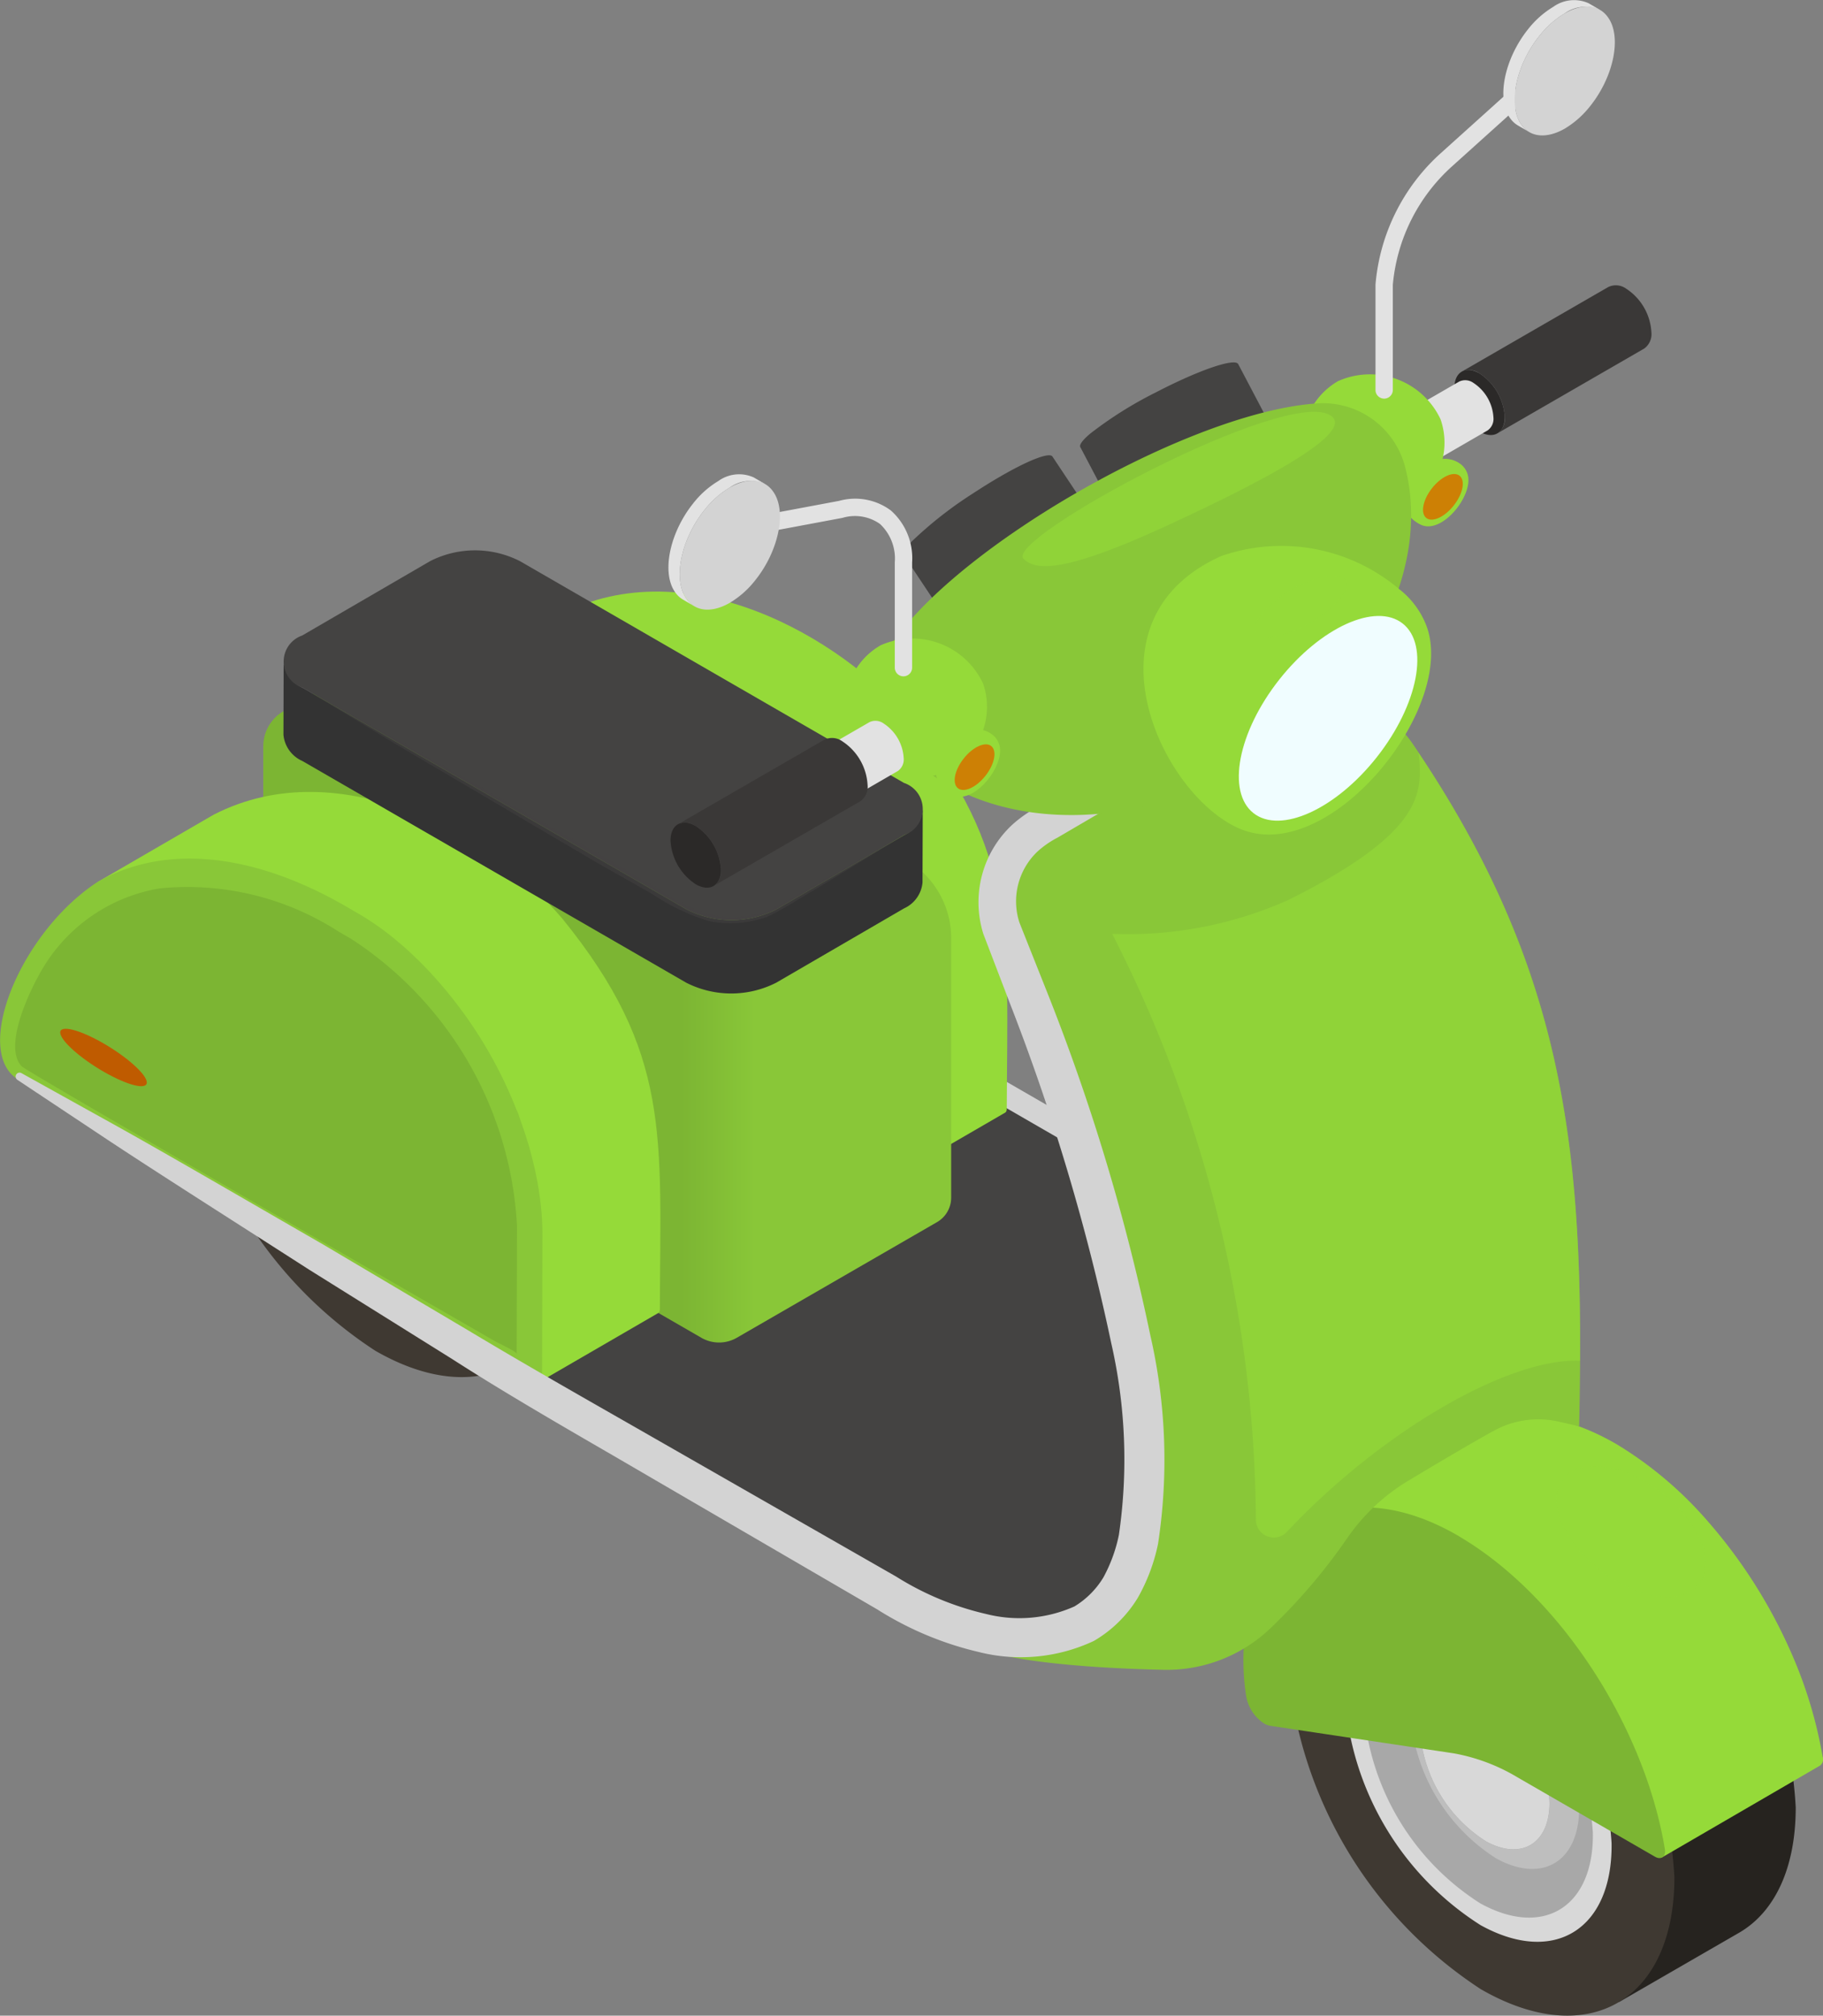 <svg xmlns="http://www.w3.org/2000/svg" id="_12" width="71.911" height="79.491" viewBox="0 0 71.911 79.491">
    <rect x="0" y="0" width="71.911" height="79.491" fill="#808080" stroke="none"/>
    <defs>
        <linearGradient id="linear-gradient" x1=".607" x2=".714" y1=".5" y2=".5" gradientUnits="objectBoundingBox">
            <stop offset="0" stop-color="#7cb533"/>
            <stop offset="1" stop-color="#89c738"/>
        </linearGradient>
        <style>
            .cls-1{fill:#26231f}.cls-2{fill:#3f3932}.cls-24,.cls-3{isolation:isolate}.cls-4{fill:#d8d8d8}.cls-5{fill:#a8a8a8}.cls-6{fill:#bebebe}.cls-7{fill:#d3d3d3}.cls-8{fill:#444342}.cls-24,.cls-9{fill:#95da39}.cls-12{fill:#7cb533}.cls-13{fill:#89c738}.cls-24{opacity:.6;mix-blend-mode:screen}.cls-18{fill:#2b2928}.cls-19{fill:#3a3837}.cls-20{fill:#e2e2e2}.cls-21{fill:#cd8005}
        </style>
    </defs>
    <g id="Grupo_727" transform="translate(-329.351 -126.379)">
        <g id="Grupo_721">
            <g id="Axonometric_Cylinder">
                <path id="Trazado_3318" d="M348.931 159.251c-2.134-1.232-4.063-1.335-5.449-.505l-4.781 2.76 10.9 18.645 4.781-2.76c1.352-.81 2.186-2.509 2.186-4.914a16.878 16.878 0 0 0-7.637-13.226z" class="cls-1"/>
                <path id="Cylinder_face" d="M351.786 175.237c0 4.869-3.419 6.843-7.636 4.408a16.877 16.877 0 0 1-7.636-13.225c0-4.87 3.419-6.843 7.636-4.409a16.879 16.879 0 0 1 7.636 13.226z" class="cls-2"/>
            </g>
            <g id="Grupo_720" class="cls-3">
                <path id="Trazado_3319" d="M344.136 177.12a11.589 11.589 0 0 1-5.352-9.058c-.051-3.395 2.263-4.844 5.168-3.236a11.59 11.59 0 0 1 5.353 9.058c.051 3.395-2.263 4.843-5.169 3.236z" class="cls-4"/>
                <path id="Trazado_3320" d="M344.123 176.258a9.966 9.966 0 0 1-4.6-7.788c-.043-2.919 1.946-4.164 4.444-2.782a9.963 9.963 0 0 1 4.6 7.788c.044 2.918-1.946 4.164-4.444 2.782z" class="cls-5"/>
                <g id="Grupo_719">
                    <path id="Trazado_3321" d="M344.346 173.81a5.632 5.632 0 0 1-2.6-4.4c-.025-1.649 1.1-2.353 2.512-1.572a5.635 5.635 0 0 1 2.6 4.4c.024 1.649-1.1 2.353-2.512 1.572z" class="cls-4"/>
                    <path id="Trazado_3322" d="M347.118 169.337a6.776 6.776 0 0 0-2.48-2.631c-1.839-1.018-3.3-.1-3.272 2.048a7.334 7.334 0 0 0 3.388 5.733c1.764.976 3.184.172 3.268-1.791 0-.084.005-.169 0-.257a6.8 6.8 0 0 0-.904-3.102zm-.263 3.1c-.065 1.508-1.155 2.125-2.509 1.376a5.632 5.632 0 0 1-2.6-4.4c-.025-1.649 1.1-2.353 2.512-1.572a5.2 5.2 0 0 1 1.9 2.02 5.889 5.889 0 0 1 .5 1.185 4.472 4.472 0 0 1 .2 1.2c.001.054 0 .124-.003.188z" class="cls-6"/>
                </g>
            </g>
        </g>
        <path id="Trazado_3323" d="M387.9 179.146a10.416 10.416 0 0 1-3.71-1.369L361.709 164.8a.683.683 0 1 0-.683 1.182l22.483 12.981a11.778 11.778 0 0 0 4.2 1.539.772.772 0 0 0 .1.007.683.683 0 0 0 .1-1.36z" class="cls-7"/>
        <path id="Trazado_3324" d="M352.652 160.609l-5.3 18.788s22.949 15.689 27.618 11.476l8.995-12.183z" class="cls-8"/>
        <g id="Grupo_722" class="cls-3">
            <path id="Trazado_3325" d="M365.218 154.705c-2.718-3.188-8.718-6.678-13.751-4.1l-4.592 2.662 17.54 19.649 4.592-2.662c.039-.023.058-.078.058-.157.02-6.837.459-10.084-3.847-15.392z" class="cls-9"/>
            <path id="Trazado_3326" fill="#39b5da" d="M364.432 167.068a10.746 10.746 0 0 0-.123-1.521c-.025-.184-.057-.367-.091-.553-.063-.331-.141-.662-.23-1-.11-.419-.242-.833-.391-1.25-.058-.162-.107-.325-.17-.487.016.047.021.079.036.124a17.2 17.2 0 0 0-3.718-5.827c-.3-.3-.6-.591-.919-.86-.1-.081-.191-.164-.288-.241a10.74 10.74 0 0 0-1.35-.936l-.5-.291c-3.831-2.212-7.3-2.418-9.843-.941-3.025 2.005-4.888 6.642-3.115 7.752l1.029.594 1.029.594 1.028.594 1.029.594 1.028.594 1.029.593 1.028.594 1.027.593 1.028.593 1.027.593 1.026.593 1.026.592 1.026.593 1.025.591 1.025.592 1.024.591 1.023.591 1.022.59 1.022.59 1.018.588c.072.041.13.053.17.03z"/>
            <path id="Trazado_3327" fill="#1f6175" d="M356.893 155.507a14.409 14.409 0 0 1 6.536 11.323c0 1.95-.011 3.9-.014 5.036 0-.086-.775-.448-.875-.506l-.884-.51c-.274-.158-17.545-10.091-17.763-10.319-.7-.726.187-2.705.661-3.567a6.646 6.646 0 0 1 4.773-3.449 10.988 10.988 0 0 1 7.062 1.7z"/>
        </g>
        <g id="Grupo_726" class="cls-3">
            <g id="Grupo_725">
                <g id="Axonometric_Cylinder-2">
                    <path id="Trazado_3328" d="M392.547 184.433c-2.133-1.232-4.063-1.335-5.448-.505l-4.781 2.76 10.9 18.645 4.781-2.76c1.353-.81 2.187-2.509 2.187-4.914a16.876 16.876 0 0 0-7.639-13.226z" class="cls-1"/>
                    <path id="Cylinder_face-2" d="M395.4 200.419c0 4.869-3.418 6.843-7.635 4.408a16.877 16.877 0 0 1-7.636-13.225c0-4.869 3.419-6.843 7.636-4.408a16.874 16.874 0 0 1 7.635 13.225z" class="cls-2"/>
                </g>
                <g id="Grupo_724" class="cls-3">
                    <path id="Trazado_3329" d="M387.753 202.3a11.59 11.59 0 0 1-5.353-9.058c-.05-3.4 2.264-4.844 5.169-3.236a11.59 11.59 0 0 1 5.353 9.058c.05 3.397-2.264 4.846-5.169 3.236z" class="cls-4"/>
                    <path id="Trazado_3330" d="M387.74 201.44a9.966 9.966 0 0 1-4.6-7.788c-.044-2.919 1.946-4.164 4.444-2.782a9.966 9.966 0 0 1 4.6 7.788c.044 2.919-1.946 4.164-4.444 2.782z" class="cls-5"/>
                    <g id="Grupo_723">
                        <path id="Trazado_3331" d="M387.963 198.992a5.63 5.63 0 0 1-2.6-4.4c-.025-1.65 1.1-2.354 2.511-1.573a5.63 5.63 0 0 1 2.6 4.4c.026 1.65-1.1 2.354-2.511 1.573z" class="cls-4"/>
                        <path id="Trazado_3332" d="M390.734 194.519a6.774 6.774 0 0 0-2.479-2.631c-1.839-1.018-3.3-.1-3.272 2.048a7.334 7.334 0 0 0 3.388 5.733c1.764.976 3.184.173 3.268-1.791 0-.084.005-.169 0-.257a6.8 6.8 0 0 0-.905-3.102zm-.262 3.1c-.065 1.508-1.155 2.125-2.509 1.376a5.63 5.63 0 0 1-2.6-4.4c-.025-1.65 1.1-2.354 2.511-1.573a5.2 5.2 0 0 1 1.9 2.02 5.973 5.973 0 0 1 .5 1.185 4.436 4.436 0 0 1 .194 1.2c.007.06.006.125.004.189z" class="cls-6"/>
                    </g>
                </g>
            </g>
            <path id="Trazado_3333" d="M399.979 191.493a20.163 20.163 0 0 0-3.245-5.1 15.065 15.065 0 0 0-3.455-2.962l-.2-.121c-2.261-1.3-4.371-1.417-5.921-.516l-6.235 3.623s14.077 13.16 13.991 13.212l6.235-3.623a.307.307 0 0 0 .1-.341 17.49 17.49 0 0 0-1.27-4.172z" class="cls-9"/>
            <path id="Trazado_3334" d="M387.044 187.05l-.2-.121c-3.694-2.132-6.99-1.078-8.087 2.374a9.254 9.254 0 0 0-.253 3.94 1.61 1.61 0 0 0 .712 1.105.707.707 0 0 0 .254.093l7.214 1.082a7.447 7.447 0 0 1 2.511.939l5.439 3.14c.25.145.444-.013.388-.314-.79-4.745-4.041-9.853-7.978-12.238z" class="cls-12"/>
        </g>
        <path id="Trazado_3335" d="M368.565 163.336c1.056 3.089 2.4 6.112 3.38 9.22 1.566 4.985 6.156 19.5-4.172 18.751 1.082.524 3.989.847 7.458.924a5.921 5.921 0 0 0 4.221-1.625 22.725 22.725 0 0 0 3.033-3.555 7.83 7.83 0 0 1 2.43-2.284c1.348-.811 3.033-1.8 3.532-2.051a3.645 3.645 0 0 1 2.435-.262l.761.175c.236-10.65-.429-17.889-6.564-26.914a4.918 4.918 0 0 0-6.519-1.463l-8.385 4.841a3.576 3.576 0 0 0-1.61 4.243z" class="cls-13"/>
        <path id="Trazado_3336" fill="#95da39" d="M380.12 186.785c3.687-3.925 8.7-6.853 11.557-6.745.048-9.141-.956-15.861-6.369-23.971.16 1.542.265 3.107-5.133 5.8a15.5 15.5 0 0 1-6.953 1.338 51.41 51.41 0 0 1 5.67 23.1.706.706 0 0 0 1.228.478z" opacity="0.6"/>
    </g>
    <path id="Trazado_3337" fill="url(#linear-gradient)" d="M365.093 160.29l-18.285-9.6-6.293 3.748a1.6 1.6 0 0 0-.779 1.371v8.091l13.939 13.307 3.341 1.929a1.4 1.4 0 0 0 1.4 0l7.9-4.562a1.114 1.114 0 0 0 .555-.963v-10.229a3.569 3.569 0 0 0-1.778-3.092z" transform="translate(-329.351 -126.379)"/>
    <g id="Grupo_728" class="cls-3" transform="translate(-329.351 -126.379)">
        <path id="Trazado_3338" d="M351.533 162.606c-2.717-3.188-8.718-6.678-13.751-4.1l-4.591 2.662 17.539 19.652 4.592-2.662c.039-.023.058-.078.058-.157.02-6.84.46-10.087-3.847-15.395z" class="cls-9"/>
        <path id="Trazado_3339" d="M350.747 174.97a10.753 10.753 0 0 0-.123-1.522c-.025-.184-.057-.367-.091-.553-.063-.331-.141-.662-.23-1-.11-.419-.242-.833-.391-1.25-.058-.162-.107-.325-.17-.487.016.047.021.079.036.124a17.2 17.2 0 0 0-3.718-5.827c-.3-.3-.6-.591-.919-.86-.1-.081-.191-.164-.288-.241a10.743 10.743 0 0 0-1.35-.936l-.5-.291c-3.831-2.212-7.3-2.418-9.843-.941-3.025 2.005-4.888 6.642-3.115 7.752l1.029.594 1.029.594 1.028.594 1.029.594 1.028.594 1.029.593 1.028.594 1.027.593 1.028.593 1.027.593 1.026.593 1.026.593 1.026.592 1.025.591 1.025.592 1.024.591 1.023.591 1.022.59 1.022.59 1.018.588c.072.041.13.053.17.03z" class="cls-13"/>
        <path id="Trazado_3340" d="M343.208 163.408a14.41 14.41 0 0 1 6.537 11.323l-.015 5.036c0-.086-.775-.448-.875-.506l-.884-.51c-.274-.158-17.545-10.091-17.763-10.319-.7-.726.187-2.705.661-3.567a6.646 6.646 0 0 1 4.773-3.449 10.988 10.988 0 0 1 7.062 1.7z" class="cls-12"/>
    </g>
    <g id="Grupo_729" class="cls-3" transform="translate(-329.351 -126.379)">
        <path id="Trazado_3341" fill="#333" d="M365.022 159.31l-5.045 2.932a3.914 3.914 0 0 1-3.547 0l-15.147-8.742a1.257 1.257 0 0 1-.743-1.035l-.008 2.889a1.255 1.255 0 0 0 .742 1.034l15.147 8.746a3.916 3.916 0 0 0 3.548 0l5.045-2.932a1.243 1.243 0 0 0 .727-1.02l.009-2.888a1.246 1.246 0 0 1-.728 1.016z"/>
        <path id="Trazado_3342" d="M365.01 157.255l-15.147-8.745a3.9 3.9 0 0 0-3.548 0l-5.044 2.932a1.085 1.085 0 0 0 .012 2.055l15.147 8.745a3.914 3.914 0 0 0 3.547 0l5.045-2.932a1.086 1.086 0 0 0-.012-2.055z" class="cls-8"/>
        <path id="Trazado_3343" d="M361.326 161.351c-.55.3-1.145.693-1.777.973a4 4 0 0 1-2.181.126 8.292 8.292 0 0 1-2.132-1.07l-2.172-1.278-8.08-4.574-3.7-2.031 3.609 2.189 8 4.711 2.192 1.242a8.489 8.489 0 0 0 2.228 1.064 4.26 4.26 0 0 0 2.314-.174c.688-.322 1.232-.706 1.791-1.018l3.6-2.2z" style="mix-blend-mode:screen;isolation:isolate" fill="#444342" opacity="0.5"/>
    </g>
    <path id="Trazado_3344" d="M376.287 155.568a.683.683 0 0 0-.932-.255l-3.281 1.869-1.728.985a5.173 5.173 0 0 0-1.061.733 4.172 4.172 0 0 0-1.144 4.312l1.072 2.8a85.323 85.323 0 0 1 3.973 13.339 20.566 20.566 0 0 1 .3 7.566 6 6 0 0 1-.609 1.668 3.375 3.375 0 0 1-1.144 1.147 5.318 5.318 0 0 1-3.473.3 11.5 11.5 0 0 1-3.561-1.479l-3.543-2.027-6.889-3.942c-2.248-1.283-4.381-2.5-6.408-3.716l-5.724-3.388c-3.57-2.057-6.535-3.787-8.641-4.949l-3.3-1.833a.155.155 0 0 0-.161.264l3.148 2.091c2 1.336 4.9 3.173 8.368 5.4l5.641 3.524c1.983 1.275 4.164 2.54 6.38 3.823l6.859 3.995 3.527 2.054a13.022 13.022 0 0 0 3.995 1.678 6.782 6.782 0 0 0 4.548-.434 4.933 4.933 0 0 0 1.733-1.7 7.274 7.274 0 0 0 .8-2.131 21.934 21.934 0 0 0-.3-8.2 81.842 81.842 0 0 0-4.091-13.592l-1.077-2.708a2.706 2.706 0 0 1 .711-2.8 3.715 3.715 0 0 1 .791-.549l1.717-1.005 3.259-1.907a.684.684 0 0 0 .245-.933z" class="cls-7" transform="translate(-329.351 -126.379)"/>
    <g id="Grupo_732" transform="translate(-329.351 -126.379)">
        <g id="Grupo_730" class="cls-3">
            <path id="Trazado_3345" d="M378.194 140.737c-.068-.13-.5-.066-1.226.2-.115.042-.238.09-.368.143-.529.215-1.107.488-1.67.781a15.429 15.429 0 0 0-2.581 1.624c-.309.263-.429.439-.383.527l1.981 3.766c-.046-.088.074-.265.383-.528a15.434 15.434 0 0 1 2.581-1.623c.563-.294 1.141-.566 1.67-.782.13-.053.253-.1.368-.143.727-.268 1.158-.331 1.226-.2z" class="cls-8"/>
        </g>
        <g id="Grupo_731" class="cls-3">
            <path id="Trazado_3346" d="M370.866 144.383c-.081-.122-.5-.015-1.2.326q-.165.081-.351.18c-.505.269-1.052.6-1.582.948a15.528 15.528 0 0 0-2.4 1.879c-.279.293-.381.482-.327.564l2.356 3.543c-.055-.082.047-.271.327-.564a15.481 15.481 0 0 1 2.4-1.879c.53-.349 1.077-.679 1.582-.948q.185-.1.351-.18c.695-.341 1.117-.448 1.2-.326z" class="cls-8"/>
        </g>
    </g>
    <g id="Axonometric_Cylinder-3" transform="translate(-329.351 -126.379)">
        <path id="Cylinder_face-3" d="M388.708 142.826c0 .634-.445.891-.994.574a2.2 2.2 0 0 1-.993-1.721c0-.634.445-.891.993-.574a2.2 2.2 0 0 1 .994 1.721z" class="cls-18"/>
        <path id="Cylinder_body" d="M387.005 141.039l5.786-3.34a.692.692 0 0 1 .709.066 2.195 2.195 0 0 1 .993 1.721.7.7 0 0 1-.284.639l-5.786 3.341a.7.7 0 0 0 .285-.64 2.2 2.2 0 0 0-.994-1.721.7.7 0 0 0-.709-.066z" class="cls-19"/>
    </g>
    <path id="Trazado_3347" d="M387.473 141.48a.551.551 0 0 0-.563-.052l-2.239 1.293a.559.559 0 0 0-.232.511 1.748 1.748 0 0 0 .789 1.367.472.472 0 0 0 .672-.074.419.419 0 0 1-.109.126l2.245-1.3a.558.558 0 0 0 .226-.508 1.745 1.745 0 0 0-.789-1.363z" class="cls-20" transform="translate(-329.351 -126.379)"/>
    <path id="Trazado_3348" d="M386.176 142.915a2.8 2.8 0 1 1-4.042-1.506 3.078 3.078 0 0 1 4.042 1.506z" class="cls-9" transform="translate(-329.351 -126.379)"/>
    <g id="Grupo_733" transform="translate(-329.351 -126.379)">
        <path id="Trazado_3349" d="M387.22 145.017c.34.8-.966 2.479-1.833 2.05-1.675-.828.312-3.309 1.571-2.392a.788.788 0 0 1 .262.342z" class="cls-9"/>
        <path id="Trazado_3350" d="M386.924 145.139c-.238-.187-.724.034-1.086.494s-.463.985-.226 1.173.724-.035 1.086-.495.464-.985.226-1.172z" class="cls-21"/>
    </g>
    <path id="Trazado_3351" d="M363.974 154.629c2.476 4.288 8.978 5.169 14.524 1.967 4.8-2.772 7.312-7.695 6.293-11.749a3.349 3.349 0 0 0-3.386-2.564c-6.279.332-19.516 8.735-17.431 12.346z" class="cls-13" transform="translate(-329.351 -126.379)"/>
    <g id="Grupo_734" transform="translate(-329.351 -126.379)">
        <path id="Trazado_3352" d="M385.58 150.963c1.35 3.172-3.7 9.55-7.263 8.123-3.117-1.25-6.454-8.233-.8-10.775a7.2 7.2 0 0 1 7.025 1.3 3.339 3.339 0 0 1 1.038 1.352z" class="cls-9"/>
        <path id="Trazado_3353" fill="#f0fdff" d="M384.682 150.969c-1.066-.84-3.248.154-4.874 2.218s-2.079 4.42-1.012 5.259 3.249-.153 4.874-2.218 2.079-4.419 1.012-5.259z"/>
    </g>
    <path id="Trazado_3354" d="M368.129 153.334a2.8 2.8 0 1 1-4.042-1.506 3.078 3.078 0 0 1 4.042 1.506z" class="cls-9" transform="translate(-329.351 -126.379)"/>
    <g id="Grupo_735" transform="translate(-329.351 -126.379)">
        <path id="Trazado_3355" d="M368.746 155.683c.341.8-.965 2.479-1.833 2.05-1.674-.828.312-3.309 1.571-2.392a.788.788 0 0 1 .262.342z" class="cls-9"/>
        <path id="Trazado_3356" d="M368.451 155.8c-.238-.187-.724.034-1.087.494s-.463.985-.225 1.172.724-.034 1.086-.494.463-.98.226-1.172z" class="cls-21"/>
    </g>
    <path id="Trazado_3357" d="M364.209 154.912a.549.549 0 0 0-.563-.052l-2.239 1.293a.555.555 0 0 0-.232.51 1.742 1.742 0 0 0 .789 1.367.473.473 0 0 0 .672-.073.432.432 0 0 1-.109.126l2.245-1.3a.556.556 0 0 0 .226-.507 1.742 1.742 0 0 0-.789-1.364z" class="cls-20" transform="translate(-329.351 -126.379)"/>
    <g id="Axonometric_Cylinder-4" transform="translate(-329.351 -126.379)">
        <path id="Cylinder_face-4" d="M357.789 160.677c0 .634-.445.891-.994.574a2.2 2.2 0 0 1-.994-1.721c0-.634.445-.891.994-.574a2.2 2.2 0 0 1 .994 1.721z" class="cls-18"/>
        <path id="Cylinder_body-2" d="M356.086 158.89l5.785-3.34a.694.694 0 0 1 .709.066 2.2 2.2 0 0 1 .994 1.721.7.7 0 0 1-.284.64l-5.786 3.34a.7.7 0 0 0 .285-.64 2.2 2.2 0 0 0-.994-1.721.7.7 0 0 0-.709-.066z" class="cls-19"/>
    </g>
    <path id="Trazado_3358" fill="#bf5b00" d="M335.142 169.069c0 .308-.765.115-1.708-.429s-1.708-1.236-1.708-1.543.764-.115 1.708.43 1.708 1.235 1.708 1.542z" transform="translate(-329.351 -126.379)"/>
    <g id="Grupo_738" transform="translate(-329.351 -126.379)">
        <g id="Grupo_736">
            <path id="Trazado_3359" d="M383.951 142.1a.343.343 0 0 1-.342-.342v-4.148a7.851 7.851 0 0 1 2.586-5.2l2.693-2.425a.342.342 0 0 1 .457.508l-2.688 2.421a7.132 7.132 0 0 0-2.364 4.7v4.148a.342.342 0 0 1-.342.338z" class="cls-20"/>
        </g>
        <g id="Grupo_737" class="cls-3">
            <path id="Trazado_3360" d="M392.022 126.51a1.4 1.4 0 0 0-1.4.139 3.653 3.653 0 0 0-.988.875c-.939 1.169-1.262 2.749-.715 3.516a.992.992 0 0 0 .31.288l.447.26a.972.972 0 0 1-.31-.288c-.548-.767-.225-2.346.715-3.515a3.631 3.631 0 0 1 .987-.875 1.4 1.4 0 0 1 1.4-.14z" class="cls-20"/>
            <path id="Trazado_3361" d="M391.068 126.91c.682-.394 1.344-.37 1.711.15.554.763.231 2.343-.708 3.512a3.678 3.678 0 0 1-.989.876c-.684.394-1.349.372-1.716-.148-.548-.767-.225-2.346.715-3.515a3.631 3.631 0 0 1 .987-.875z" class="cls-7"/>
        </g>
    </g>
    <g id="Grupo_741" transform="translate(-329.351 -126.379)">
        <g id="Grupo_739">
            <path id="Trazado_3362" d="M364.989 153.051a.342.342 0 0 1-.342-.342v-4.148a1.869 1.869 0 0 0-.583-1.518 1.712 1.712 0 0 0-1.48-.241l-3.044.57a.342.342 0 0 1-.125-.672l3.034-.568a2.363 2.363 0 0 1 2.044.379 2.52 2.52 0 0 1 .838 2.05v4.148a.342.342 0 0 1-.342.342z" class="cls-20"/>
        </g>
        <g id="Grupo_740" class="cls-3">
            <path id="Trazado_3363" d="M359.087 145.209a1.4 1.4 0 0 0-1.4.14 3.63 3.63 0 0 0-.987.875c-.94 1.169-1.262 2.748-.715 3.515a.982.982 0 0 0 .31.288l.446.261a.991.991 0 0 1-.309-.288c-.548-.768-.225-2.347.714-3.516a3.636 3.636 0 0 1 .988-.875 1.4 1.4 0 0 1 1.4-.139z" class="cls-20"/>
            <path id="Trazado_3364" d="M358.134 145.609c.681-.393 1.344-.369 1.711.15.554.764.231 2.343-.709 3.512a3.629 3.629 0 0 1-.989.876c-.683.4-1.349.372-1.715-.147-.548-.768-.225-2.347.714-3.516a3.636 3.636 0 0 1 .988-.875z" class="cls-7"/>
        </g>
    </g>
    <path id="Trazado_3365" d="M369.723 148.411c.482.492 1.635.548 5.591-1.27s7.5-3.71 6.538-4.37c-1.721-1.177-12.888 4.865-12.129 5.64z" class="cls-24" transform="translate(-329.351 -126.379)"/>
    <path id="Trazado_3366" d="M394.876 185.227c-1.488-1.137-3.224-1.366-3.877-.511s.022 2.47 1.51 3.608 3.224 1.366 3.877.511-.022-2.471-1.51-3.608z" class="cls-24" transform="translate(-329.351 -126.379)"/>
    <path id="Trazado_3367" d="M378.889 151.314c.207.358 1.17.189 2.152-.377s1.61-1.317 1.4-1.676-1.17-.189-2.152.378-1.607 1.317-1.4 1.675z" class="cls-24" transform="translate(-329.351 -126.379)"/>
</svg>
